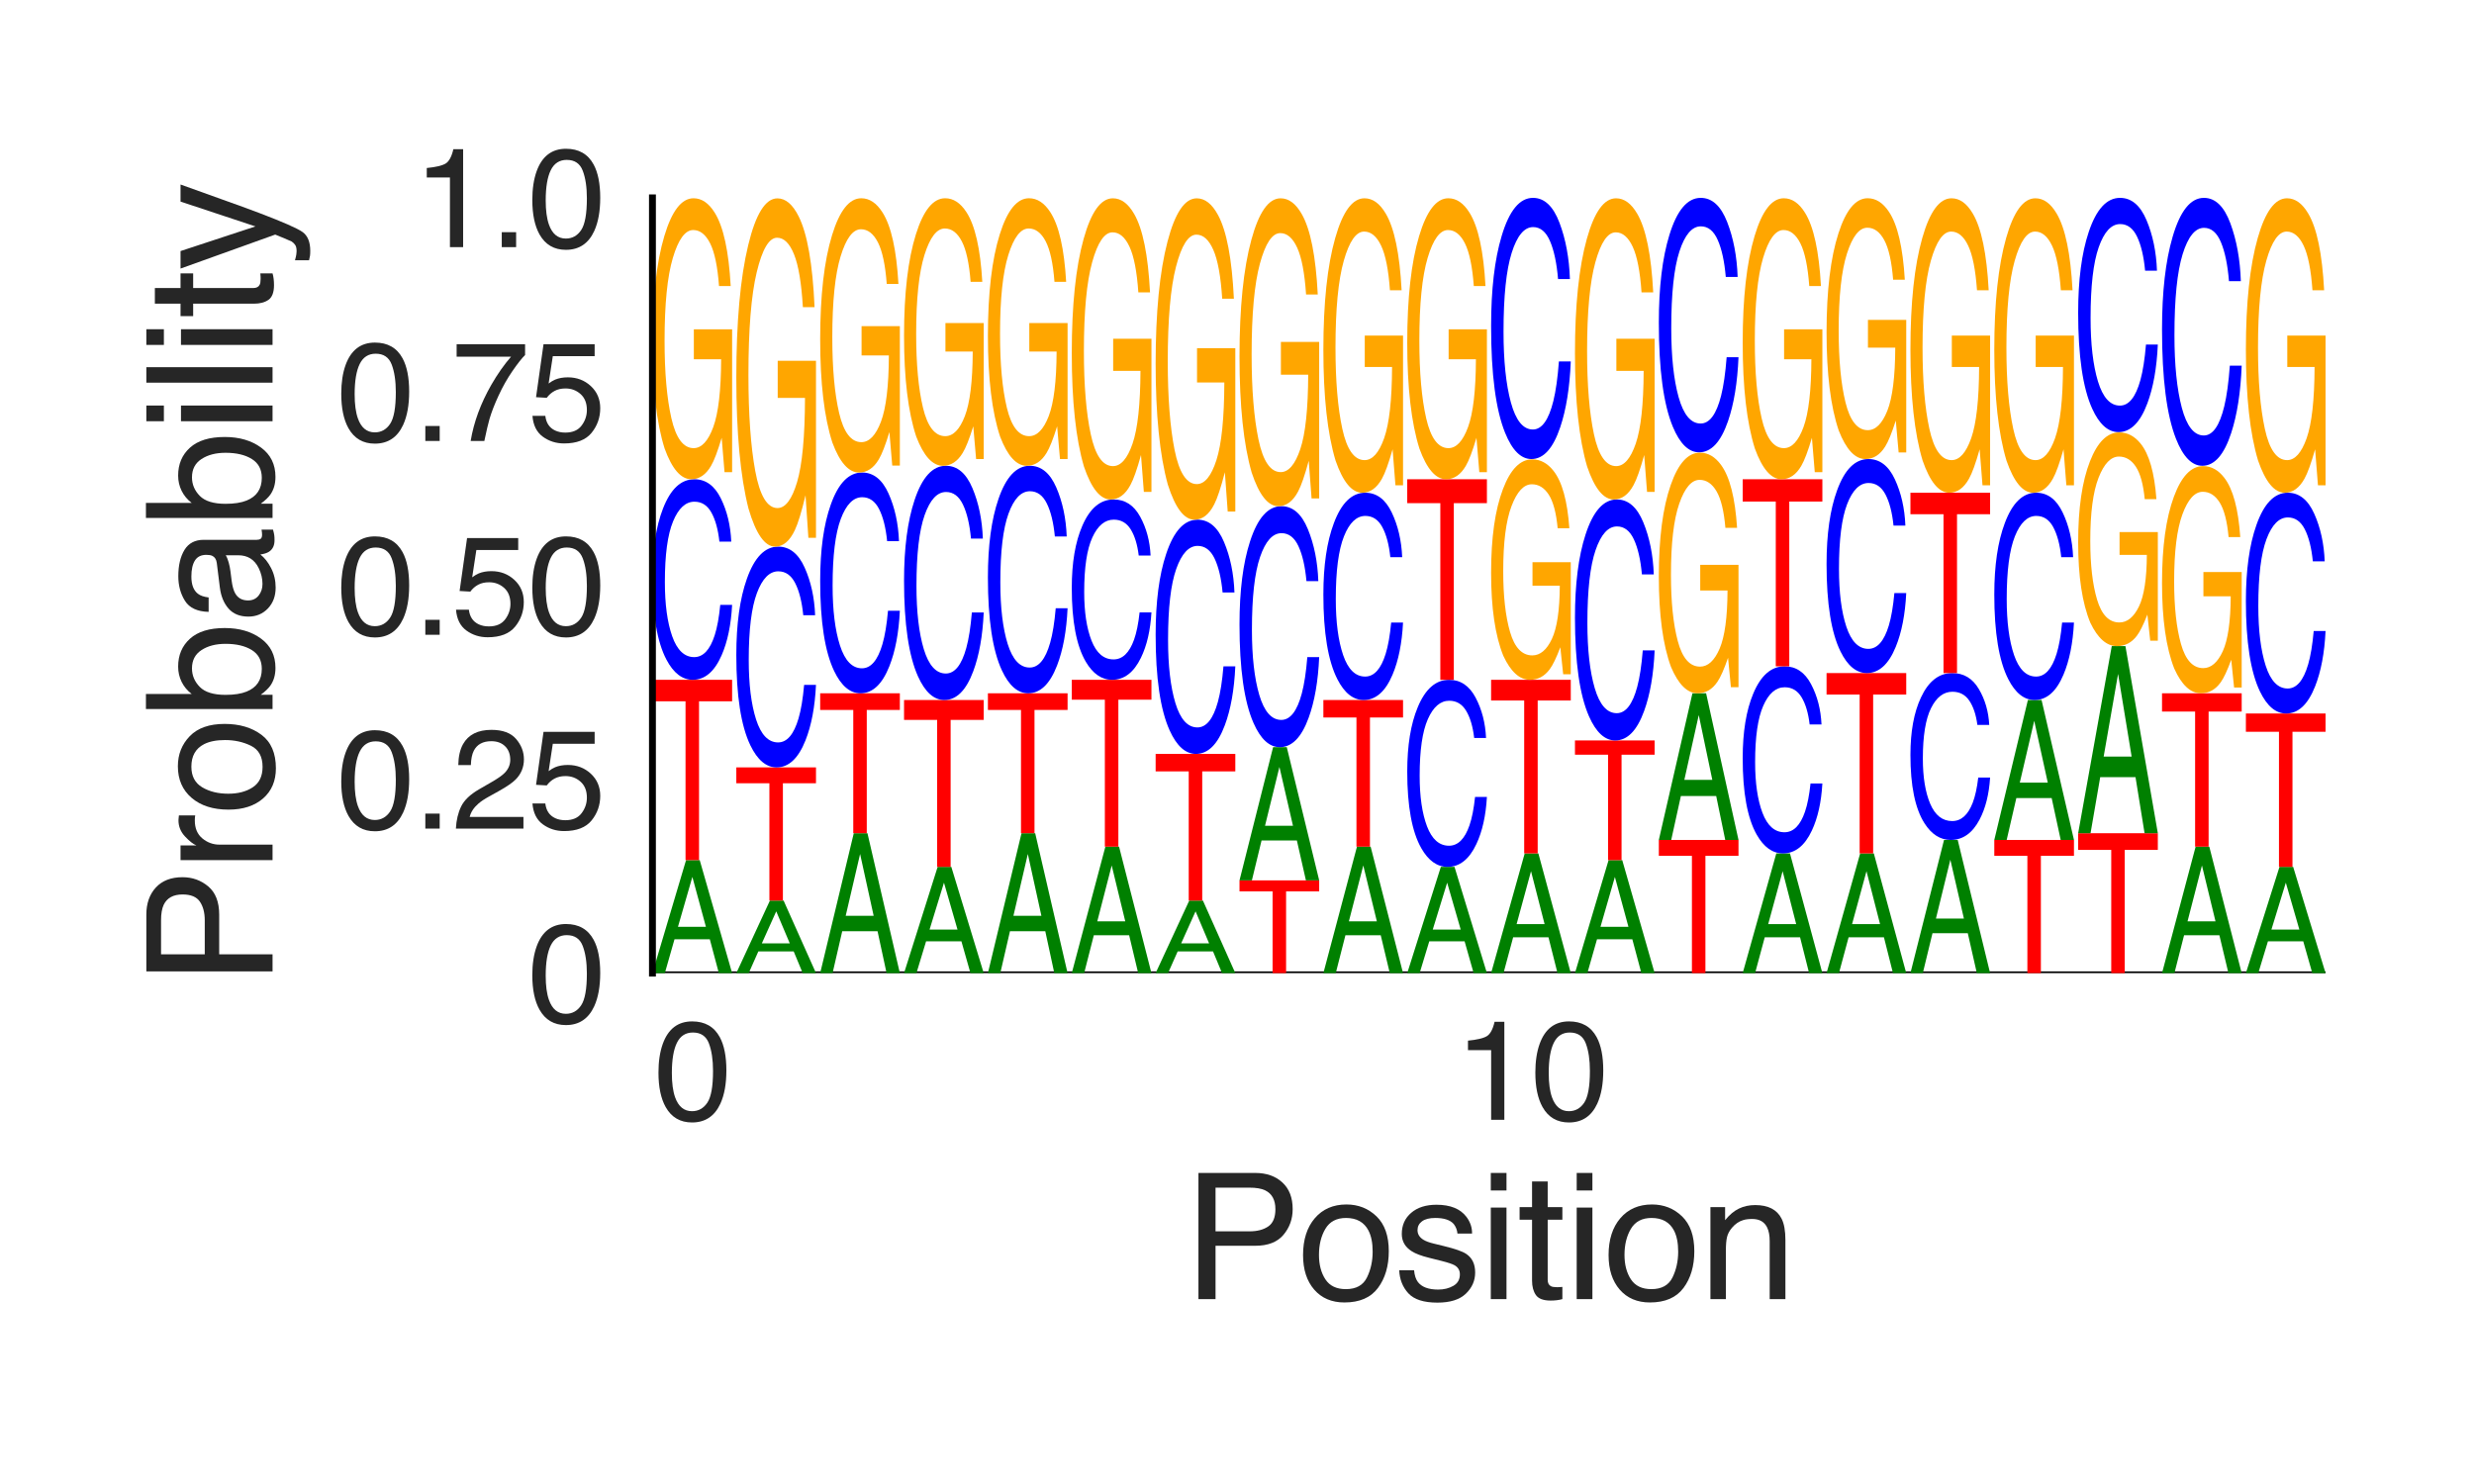 <?xml version="1.0" encoding="utf-8" standalone="no"?>
<!DOCTYPE svg PUBLIC "-//W3C//DTD SVG 1.1//EN"
  "http://www.w3.org/Graphics/SVG/1.1/DTD/svg11.dtd">
<svg height="216pt" version="1.1" viewBox="0 0 360 216" width="360pt" xmlns="http://www.w3.org/2000/svg" xmlns:xlink="http://www.w3.org/1999/xlink">
 <defs>
  <style type="text/css">*{stroke-linecap:butt;stroke-linejoin:round;}</style>
 </defs>
 <g id="figure_1">
  <g id="patch_1">
   <path d="M 0 216 
L 360 216 
L 360 0 
L 0 0 
z
" style="fill:#ffffff;"/>
  </g>
  <g id="axes_1">
   <g id="patch_2">
    <path d="M 94.94 141.64 
L 338.4 141.64 
L 338.4 28.8 
L 94.94 28.8 
z
" style="fill:#ffffff;"/>
   </g>
   <g id="line2d_1">
    <path clip-path="url(#p142fad1647)" d="M 94.94 141.64 
L 338.4 141.64 
" style="fill:none;stroke:#000000;stroke-linecap:round;stroke-width:0.5;"/>
   </g>
   <g id="patch_3">
    <path clip-path="url(#p142fad1647)" d="M 102.722 134.903 
L 100.749 127.639 
L 98.653 134.903 
L 102.722 134.903 
z
M 99.83 125.197 
L 101.819 125.197 
L 106.533 141.64 
L 104.603 141.64 
L 103.288 136.715 
L 98.149 136.715 
L 96.743 141.64 
L 94.94 141.64 
L 99.83 125.197 
z
M 100.741 125.197 
L 100.741 125.197 
z
" style="fill:#008000;"/>
   </g>
   <g id="patch_4">
    <path clip-path="url(#p142fad1647)" d="M 106.533 98.948 
L 106.533 102.075 
L 101.719 102.075 
L 101.719 125.197 
L 99.755 125.197 
L 99.755 102.075 
L 94.94 102.075 
L 94.94 98.948 
L 106.533 98.948 
z
" style="fill:#ff0000;"/>
   </g>
   <g id="patch_5">
    <path clip-path="url(#p142fad1647)" d="M 101.036 69.757 
Q 103.518 69.757 104.888 72.534 
Q 106.257 75.306 106.408 78.831 
L 104.683 78.831 
Q 104.389 76.157 103.513 74.593 
Q 102.636 73.023 101.053 73.023 
Q 99.122 73.023 97.935 75.903 
Q 96.748 78.777 96.748 84.718 
Q 96.748 89.59 97.818 92.621 
Q 98.892 95.645 101.019 95.645 
Q 102.974 95.645 103.999 92.458 
Q 104.54 90.779 104.808 88.038 
L 106.533 88.038 
Q 106.303 92.415 105.004 95.38 
Q 103.447 98.948 100.805 98.948 
Q 98.527 98.948 96.979 96.02 
Q 94.94 92.156 94.94 84.078 
Q 94.94 77.95 96.472 74.026 
Q 98.126 69.757 101.036 69.757 
z
M 100.68 69.757 
L 100.68 69.757 
z
" style="fill:#0000ff;"/>
   </g>
   <g id="patch_6">
    <path clip-path="url(#p142fad1647)" d="M 100.919 28.859 
Q 102.708 28.859 104.012 30.976 
Q 105.903 34.015 106.326 41.634 
L 104.626 41.634 
Q 104.314 37.376 103.338 35.429 
Q 102.362 33.482 100.875 33.482 
Q 99.114 33.482 97.909 37.537 
Q 96.704 41.583 96.704 49.6 
Q 96.704 56.525 97.696 60.877 
Q 98.691 65.228 100.936 65.228 
Q 102.655 65.228 103.783 62.18 
Q 104.911 59.124 104.936 52.292 
L 100.963 52.292 
L 100.963 47.933 
L 106.533 47.933 
L 106.533 68.724 
L 105.428 68.724 
L 105.013 63.721 
Q 104.142 66.659 103.468 67.802 
Q 102.334 69.757 100.59 69.757 
Q 98.337 69.757 96.712 65.287 
Q 94.94 59.675 94.94 49.888 
Q 94.94 40.127 96.668 34.362 
Q 98.31 28.859 100.919 28.859 
z
M 100.634 28.8 
L 100.634 28.8 
z
" style="fill:#ffa600;"/>
   </g>
   <g id="patch_7">
    <path clip-path="url(#p142fad1647)" d="M 114.925 137.313 
L 112.953 132.649 
L 110.856 137.313 
L 114.925 137.313 
z
M 112.033 131.08 
L 114.023 131.08 
L 118.737 141.64 
L 116.807 141.64 
L 115.491 138.477 
L 110.352 138.477 
L 108.946 141.64 
L 107.144 141.64 
L 112.033 131.08 
z
M 112.944 131.08 
L 112.944 131.08 
z
" style="fill:#008000;"/>
   </g>
   <g id="patch_8">
    <path clip-path="url(#p142fad1647)" d="M 118.737 111.695 
L 118.737 114.005 
L 113.922 114.005 
L 113.922 131.08 
L 111.958 131.08 
L 111.958 114.005 
L 107.144 114.005 
L 107.144 111.695 
L 118.737 111.695 
z
" style="fill:#ff0000;"/>
   </g>
   <g id="patch_9">
    <path clip-path="url(#p142fad1647)" d="M 113.239 79.563 
Q 115.722 79.563 117.091 82.62 
Q 118.461 85.67 118.612 89.551 
L 116.886 89.551 
Q 116.593 86.607 115.716 84.886 
Q 114.839 83.158 113.256 83.158 
Q 111.326 83.158 110.139 86.328 
Q 108.951 89.492 108.951 96.031 
Q 108.951 101.394 110.022 104.73 
Q 111.095 108.06 113.222 108.06 
Q 115.178 108.06 116.203 104.551 
Q 116.744 102.703 117.012 99.686 
L 118.737 99.686 
Q 118.506 104.504 117.208 107.767 
Q 115.651 111.695 113.009 111.695 
Q 110.731 111.695 109.182 108.472 
Q 107.144 104.219 107.144 95.327 
Q 107.144 88.581 108.675 84.261 
Q 110.329 79.563 113.239 79.563 
z
M 112.883 79.563 
L 112.883 79.563 
z
" style="fill:#0000ff;"/>
   </g>
   <g id="patch_10">
    <path clip-path="url(#p142fad1647)" d="M 113.123 28.873 
Q 114.911 28.873 116.216 31.497 
Q 118.107 35.263 118.53 44.707 
L 116.829 44.707 
Q 116.517 39.429 115.541 37.016 
Q 114.566 34.602 113.078 34.602 
Q 111.318 34.602 110.112 39.628 
Q 108.907 44.644 108.907 54.58 
Q 108.907 63.163 109.899 68.556 
Q 110.895 73.949 113.139 73.949 
Q 114.859 73.949 115.986 70.172 
Q 117.114 66.384 117.139 57.917 
L 113.167 57.917 
L 113.167 52.513 
L 118.737 52.513 
L 118.737 78.283 
L 117.631 78.283 
L 117.216 72.082 
Q 116.346 75.723 115.671 77.139 
Q 114.538 79.563 112.794 79.563 
Q 110.541 79.563 108.915 74.023 
Q 107.144 67.066 107.144 54.937 
Q 107.144 42.839 108.871 35.694 
Q 110.513 28.873 113.123 28.873 
z
M 112.838 28.8 
L 112.838 28.8 
z
" style="fill:#ffa600;"/>
   </g>
   <g id="patch_11">
    <path clip-path="url(#p142fad1647)" d="M 127.129 133.296 
L 125.156 124.3 
L 123.06 133.296 
L 127.129 133.296 
z
M 124.237 121.274 
L 126.226 121.274 
L 130.94 141.64 
L 129.01 141.64 
L 127.695 135.541 
L 122.556 135.541 
L 121.15 141.64 
L 119.347 141.64 
L 124.237 121.274 
z
M 125.148 121.274 
L 125.148 121.274 
z
" style="fill:#008000;"/>
   </g>
   <g id="patch_12">
    <path clip-path="url(#p142fad1647)" d="M 130.94 100.909 
L 130.94 103.335 
L 126.126 103.335 
L 126.126 121.274 
L 124.162 121.274 
L 124.162 103.335 
L 119.347 103.335 
L 119.347 100.909 
L 130.94 100.909 
z
" style="fill:#ff0000;"/>
   </g>
   <g id="patch_13">
    <path clip-path="url(#p142fad1647)" d="M 125.443 68.777 
Q 127.925 68.777 129.295 71.834 
Q 130.664 74.884 130.815 78.765 
L 129.09 78.765 
Q 128.796 75.821 127.92 74.1 
Q 127.043 72.372 125.46 72.372 
Q 123.529 72.372 122.342 75.542 
Q 121.155 78.705 121.155 85.245 
Q 121.155 90.608 122.225 93.944 
Q 123.299 97.274 125.426 97.274 
Q 127.381 97.274 128.406 93.765 
Q 128.947 91.917 129.215 88.9 
L 130.94 88.9 
Q 130.71 93.718 129.411 96.981 
Q 127.854 100.909 125.212 100.909 
Q 122.934 100.909 121.386 97.686 
Q 119.347 93.432 119.347 84.54 
Q 119.347 77.795 120.879 73.475 
Q 122.533 68.777 125.443 68.777 
z
M 125.087 68.777 
L 125.087 68.777 
z
" style="fill:#0000ff;"/>
   </g>
   <g id="patch_14">
    <path clip-path="url(#p142fad1647)" d="M 125.326 28.858 
Q 127.115 28.858 128.419 30.924 
Q 130.31 33.89 130.733 41.327 
L 129.033 41.327 
Q 128.721 37.17 127.745 35.27 
Q 126.769 33.369 125.282 33.369 
Q 123.521 33.369 122.316 37.327 
Q 121.111 41.277 121.111 49.102 
Q 121.111 55.862 122.103 60.109 
Q 123.098 64.356 125.343 64.356 
Q 127.062 64.356 128.19 61.381 
Q 129.318 58.398 129.343 51.73 
L 125.37 51.73 
L 125.37 47.475 
L 130.94 47.475 
L 130.94 67.769 
L 129.835 67.769 
L 129.42 62.885 
Q 128.549 65.752 127.875 66.868 
Q 126.741 68.777 124.997 68.777 
Q 122.744 68.777 121.119 64.414 
Q 119.347 58.935 119.347 49.383 
Q 119.347 39.856 121.075 34.229 
Q 122.717 28.858 125.326 28.858 
z
M 125.041 28.8 
L 125.041 28.8 
z
" style="fill:#ffa600;"/>
   </g>
   <g id="patch_15">
    <path clip-path="url(#p142fad1647)" d="M 139.332 135.305 
L 137.36 128.474 
L 135.263 135.305 
L 139.332 135.305 
z
M 136.44 126.177 
L 138.43 126.177 
L 143.144 141.64 
L 141.214 141.64 
L 139.898 137.009 
L 134.759 137.009 
L 133.353 141.64 
L 131.551 141.64 
L 136.44 126.177 
z
M 137.351 126.177 
L 137.351 126.177 
z
" style="fill:#008000;"/>
   </g>
   <g id="patch_16">
    <path clip-path="url(#p142fad1647)" d="M 143.144 101.889 
L 143.144 104.783 
L 138.329 104.783 
L 138.329 126.177 
L 136.365 126.177 
L 136.365 104.783 
L 131.551 104.783 
L 131.551 101.889 
L 143.144 101.889 
z
" style="fill:#ff0000;"/>
   </g>
   <g id="patch_17">
    <path clip-path="url(#p142fad1647)" d="M 137.646 67.796 
Q 140.129 67.796 141.498 71.04 
Q 142.868 74.276 143.019 78.394 
L 141.293 78.394 
Q 141 75.271 140.123 73.444 
Q 139.246 71.611 137.663 71.611 
Q 135.733 71.611 134.546 74.974 
Q 133.358 78.331 133.358 85.269 
Q 133.358 90.96 134.429 94.5 
Q 135.502 98.032 137.629 98.032 
Q 139.585 98.032 140.61 94.309 
Q 141.151 92.349 141.419 89.148 
L 143.144 89.148 
Q 142.913 94.26 141.615 97.722 
Q 140.058 101.889 137.416 101.889 
Q 135.138 101.889 133.589 98.47 
Q 131.551 93.957 131.551 84.522 
Q 131.551 77.365 133.082 72.781 
Q 134.736 67.796 137.646 67.796 
z
M 137.29 67.796 
L 137.29 67.796 
z
" style="fill:#0000ff;"/>
   </g>
   <g id="patch_18">
    <path clip-path="url(#p142fad1647)" d="M 137.53 28.856 
Q 139.318 28.856 140.623 30.872 
Q 142.514 33.765 142.937 41.02 
L 141.237 41.02 
Q 140.924 36.965 139.948 35.111 
Q 138.973 33.257 137.485 33.257 
Q 135.725 33.257 134.519 37.118 
Q 133.314 40.971 133.314 48.604 
Q 133.314 55.198 134.306 59.341 
Q 135.302 63.484 137.546 63.484 
Q 139.266 63.484 140.393 60.582 
Q 141.521 57.672 141.546 51.168 
L 137.574 51.168 
L 137.574 47.016 
L 143.144 47.016 
L 143.144 66.813 
L 142.038 66.813 
L 141.624 62.049 
Q 140.753 64.846 140.078 65.934 
Q 138.945 67.796 137.201 67.796 
Q 134.948 67.796 133.322 63.54 
Q 131.551 58.196 131.551 48.878 
Q 131.551 39.585 133.278 34.096 
Q 134.92 28.856 137.53 28.856 
z
M 137.245 28.8 
L 137.245 28.8 
z
" style="fill:#ffa600;"/>
   </g>
   <g id="patch_19">
    <path clip-path="url(#p142fad1647)" d="M 151.536 133.296 
L 149.563 124.3 
L 147.467 133.296 
L 151.536 133.296 
z
M 148.644 121.274 
L 150.633 121.274 
L 155.347 141.64 
L 153.418 141.64 
L 152.102 135.541 
L 146.963 135.541 
L 145.557 141.64 
L 143.754 141.64 
L 148.644 121.274 
z
M 149.555 121.274 
L 149.555 121.274 
z
" style="fill:#008000;"/>
   </g>
   <g id="patch_20">
    <path clip-path="url(#p142fad1647)" d="M 155.347 100.909 
L 155.347 103.335 
L 150.533 103.335 
L 150.533 121.274 
L 148.569 121.274 
L 148.569 103.335 
L 143.754 103.335 
L 143.754 100.909 
L 155.347 100.909 
z
" style="fill:#ff0000;"/>
   </g>
   <g id="patch_21">
    <path clip-path="url(#p142fad1647)" d="M 149.85 67.796 
Q 152.332 67.796 153.702 70.946 
Q 155.071 74.09 155.222 78.09 
L 153.497 78.09 
Q 153.204 75.056 152.327 73.282 
Q 151.45 71.501 149.867 71.501 
Q 147.936 71.501 146.749 74.768 
Q 145.562 78.028 145.562 84.767 
Q 145.562 90.294 146.632 93.732 
Q 147.706 97.163 149.833 97.163 
Q 151.789 97.163 152.813 93.547 
Q 153.354 91.643 153.622 88.534 
L 155.347 88.534 
Q 155.117 93.499 153.818 96.861 
Q 152.261 100.909 149.619 100.909 
Q 147.341 100.909 145.793 97.587 
Q 143.754 93.204 143.754 84.041 
Q 143.754 77.09 145.286 72.638 
Q 146.94 67.796 149.85 67.796 
z
M 149.494 67.796 
L 149.494 67.796 
z
" style="fill:#0000ff;"/>
   </g>
   <g id="patch_22">
    <path clip-path="url(#p142fad1647)" d="M 149.733 28.856 
Q 151.522 28.856 152.826 30.872 
Q 154.717 33.765 155.14 41.02 
L 153.44 41.02 
Q 153.128 36.965 152.152 35.111 
Q 151.176 33.257 149.689 33.257 
Q 147.928 33.257 146.723 37.118 
Q 145.518 40.971 145.518 48.604 
Q 145.518 55.198 146.51 59.341 
Q 147.505 63.484 149.75 63.484 
Q 151.469 63.484 152.597 60.582 
Q 153.725 57.672 153.75 51.168 
L 149.777 51.168 
L 149.777 47.016 
L 155.347 47.016 
L 155.347 66.813 
L 154.242 66.813 
L 153.827 62.049 
Q 152.956 64.846 152.282 65.934 
Q 151.148 67.796 149.404 67.796 
Q 147.151 67.796 145.526 63.54 
Q 143.754 58.196 143.754 48.878 
Q 143.754 39.585 145.482 34.096 
Q 147.124 28.856 149.733 28.856 
z
M 149.448 28.8 
L 149.448 28.8 
z
" style="fill:#ffa600;"/>
   </g>
   <g id="patch_23">
    <path clip-path="url(#p142fad1647)" d="M 163.739 134.099 
L 161.767 125.97 
L 159.67 134.099 
L 163.739 134.099 
z
M 160.847 123.236 
L 162.837 123.236 
L 167.551 141.64 
L 165.621 141.64 
L 164.305 136.128 
L 159.166 136.128 
L 157.76 141.64 
L 155.958 141.64 
L 160.847 123.236 
z
M 161.758 123.236 
L 161.758 123.236 
z
" style="fill:#008000;"/>
   </g>
   <g id="patch_24">
    <path clip-path="url(#p142fad1647)" d="M 167.551 98.948 
L 167.551 101.842 
L 162.736 101.842 
L 162.736 123.236 
L 160.772 123.236 
L 160.772 101.842 
L 155.958 101.842 
L 155.958 98.948 
L 167.551 98.948 
z
" style="fill:#ff0000;"/>
   </g>
   <g id="patch_25">
    <path clip-path="url(#p142fad1647)" d="M 162.053 72.699 
Q 164.536 72.699 165.905 75.196 
Q 167.275 77.688 167.426 80.859 
L 165.7 80.859 
Q 165.407 78.454 164.53 77.048 
Q 163.653 75.636 162.07 75.636 
Q 160.14 75.636 158.953 78.226 
Q 157.765 80.81 157.765 86.152 
Q 157.765 90.533 158.836 93.258 
Q 159.909 95.978 162.036 95.978 
Q 163.992 95.978 165.017 93.112 
Q 165.558 91.602 165.826 89.138 
L 167.551 89.138 
Q 167.32 93.074 166.022 95.739 
Q 164.465 98.948 161.823 98.948 
Q 159.545 98.948 157.996 96.315 
Q 155.958 92.84 155.958 85.576 
Q 155.958 80.066 157.489 76.537 
Q 159.143 72.699 162.053 72.699 
z
M 161.697 72.699 
L 161.697 72.699 
z
" style="fill:#0000ff;"/>
   </g>
   <g id="patch_26">
    <path clip-path="url(#p142fad1647)" d="M 161.937 28.864 
Q 163.725 28.864 165.03 31.132 
Q 166.921 34.389 167.344 42.556 
L 165.644 42.556 
Q 165.331 37.992 164.355 35.905 
Q 163.38 33.818 161.892 33.818 
Q 160.132 33.818 158.926 38.164 
Q 157.721 42.501 157.721 51.094 
Q 157.721 58.517 158.714 63.181 
Q 159.709 67.844 161.953 67.844 
Q 163.673 67.844 164.8 64.578 
Q 165.928 61.302 165.953 53.98 
L 161.981 53.98 
L 161.981 49.307 
L 167.551 49.307 
L 167.551 71.592 
L 166.445 71.592 
L 166.031 66.229 
Q 165.16 69.378 164.485 70.603 
Q 163.352 72.699 161.608 72.699 
Q 159.355 72.699 157.729 67.908 
Q 155.958 61.892 155.958 51.403 
Q 155.958 40.941 157.685 34.761 
Q 159.327 28.864 161.937 28.864 
z
M 161.652 28.8 
L 161.652 28.8 
z
" style="fill:#ffa600;"/>
   </g>
   <g id="patch_27">
    <path clip-path="url(#p142fad1647)" d="M 175.943 137.313 
L 173.97 132.649 
L 171.874 137.313 
L 175.943 137.313 
z
M 173.051 131.08 
L 175.04 131.08 
L 179.754 141.64 
L 177.825 141.64 
L 176.509 138.477 
L 171.37 138.477 
L 169.964 141.64 
L 168.161 141.64 
L 173.051 131.08 
z
M 173.962 131.08 
L 173.962 131.08 
z
" style="fill:#008000;"/>
   </g>
   <g id="patch_28">
    <path clip-path="url(#p142fad1647)" d="M 179.754 109.734 
L 179.754 112.277 
L 174.94 112.277 
L 174.94 131.08 
L 172.976 131.08 
L 172.976 112.277 
L 168.161 112.277 
L 168.161 109.734 
L 179.754 109.734 
z
" style="fill:#ff0000;"/>
   </g>
   <g id="patch_29">
    <path clip-path="url(#p142fad1647)" d="M 174.257 75.641 
Q 176.739 75.641 178.109 78.884 
Q 179.478 82.121 179.629 86.239 
L 177.904 86.239 
Q 177.611 83.115 176.734 81.289 
Q 175.857 79.455 174.274 79.455 
Q 172.343 79.455 171.156 82.819 
Q 169.969 86.175 169.969 93.114 
Q 169.969 98.804 171.039 102.344 
Q 172.113 105.877 174.24 105.877 
Q 176.196 105.877 177.22 102.154 
Q 177.761 100.193 178.029 96.992 
L 179.754 96.992 
Q 179.524 102.104 178.226 105.567 
Q 176.668 109.734 174.026 109.734 
Q 171.748 109.734 170.2 106.314 
Q 168.161 101.801 168.161 92.366 
Q 168.161 85.209 169.693 80.626 
Q 171.347 75.641 174.257 75.641 
z
M 173.901 75.641 
L 173.901 75.641 
z
" style="fill:#0000ff;"/>
   </g>
   <g id="patch_30">
    <path clip-path="url(#p142fad1647)" d="M 174.14 28.868 
Q 175.929 28.868 177.233 31.288 
Q 179.124 34.764 179.547 43.478 
L 177.847 43.478 
Q 177.535 38.608 176.559 36.381 
Q 175.583 34.154 174.096 34.154 
Q 172.335 34.154 171.13 38.792 
Q 169.925 43.42 169.925 52.588 
Q 169.925 60.508 170.917 65.484 
Q 171.912 70.461 174.157 70.461 
Q 175.876 70.461 177.004 66.975 
Q 178.132 63.48 178.157 55.667 
L 174.184 55.667 
L 174.184 50.681 
L 179.754 50.681 
L 179.754 74.459 
L 178.649 74.459 
L 178.234 68.737 
Q 177.363 72.097 176.689 73.404 
Q 175.555 75.641 173.811 75.641 
Q 171.558 75.641 169.933 70.529 
Q 168.161 64.11 168.161 52.917 
Q 168.161 41.754 169.889 35.161 
Q 171.531 28.868 174.14 28.868 
z
M 173.855 28.8 
L 173.855 28.8 
z
" style="fill:#ffa600;"/>
   </g>
   <g id="patch_31">
    <path clip-path="url(#p142fad1647)" d="M 191.958 128.138 
L 191.958 129.747 
L 187.143 129.747 
L 187.143 141.64 
L 185.179 141.64 
L 185.179 129.747 
L 180.365 129.747 
L 180.365 128.138 
L 191.958 128.138 
z
" style="fill:#ff0000;"/>
   </g>
   <g id="patch_32">
    <path clip-path="url(#p142fad1647)" d="M 188.146 120.196 
L 186.174 111.633 
L 184.077 120.196 
L 188.146 120.196 
z
M 185.254 108.753 
L 187.244 108.753 
L 191.958 128.138 
L 190.028 128.138 
L 188.712 122.333 
L 183.573 122.333 
L 182.167 128.138 
L 180.365 128.138 
L 185.254 108.753 
z
M 186.165 108.753 
L 186.165 108.753 
z
" style="fill:#008000;"/>
   </g>
   <g id="patch_33">
    <path clip-path="url(#p142fad1647)" d="M 186.46 73.679 
Q 188.943 73.679 190.312 77.016 
Q 191.682 80.346 191.833 84.583 
L 190.107 84.583 
Q 189.814 81.369 188.937 79.49 
Q 188.06 77.604 186.477 77.604 
Q 184.547 77.604 183.36 81.064 
Q 182.172 84.517 182.172 91.655 
Q 182.172 97.509 183.243 101.151 
Q 184.316 104.785 186.443 104.785 
Q 188.399 104.785 189.424 100.955 
Q 189.965 98.939 190.233 95.645 
L 191.958 95.645 
Q 191.727 100.904 190.429 104.466 
Q 188.872 108.753 186.23 108.753 
Q 183.952 108.753 182.403 105.235 
Q 180.365 100.592 180.365 90.886 
Q 180.365 83.523 181.896 78.808 
Q 183.55 73.679 186.46 73.679 
z
M 186.104 73.679 
L 186.104 73.679 
z
" style="fill:#0000ff;"/>
   </g>
   <g id="patch_34">
    <path clip-path="url(#p142fad1647)" d="M 186.344 28.865 
Q 188.132 28.865 189.437 31.184 
Q 191.328 34.514 191.751 42.863 
L 190.051 42.863 
Q 189.738 38.197 188.762 36.063 
Q 187.787 33.93 186.299 33.93 
Q 184.539 33.93 183.333 38.373 
Q 182.128 42.807 182.128 51.592 
Q 182.128 59.18 183.121 63.948 
Q 184.116 68.717 186.36 68.717 
Q 188.08 68.717 189.207 65.377 
Q 190.335 62.028 190.36 54.542 
L 186.388 54.542 
L 186.388 49.765 
L 191.958 49.765 
L 191.958 72.548 
L 190.852 72.548 
L 190.438 67.065 
Q 189.567 70.284 188.892 71.537 
Q 187.759 73.679 186.015 73.679 
Q 183.762 73.679 182.136 68.782 
Q 180.365 62.631 180.365 51.908 
Q 180.365 41.212 182.092 34.895 
Q 183.734 28.865 186.344 28.865 
z
M 186.059 28.8 
L 186.059 28.8 
z
" style="fill:#ffa600;"/>
   </g>
   <g id="patch_35">
    <path clip-path="url(#p142fad1647)" d="M 200.35 134.099 
L 198.377 125.97 
L 196.281 134.099 
L 200.35 134.099 
z
M 197.458 123.236 
L 199.447 123.236 
L 204.161 141.64 
L 202.232 141.64 
L 200.916 136.128 
L 195.777 136.128 
L 194.371 141.64 
L 192.568 141.64 
L 197.458 123.236 
z
M 198.369 123.236 
L 198.369 123.236 
z
" style="fill:#008000;"/>
   </g>
   <g id="patch_36">
    <path clip-path="url(#p142fad1647)" d="M 204.161 101.889 
L 204.161 104.433 
L 199.347 104.433 
L 199.347 123.236 
L 197.383 123.236 
L 197.383 104.433 
L 192.568 104.433 
L 192.568 101.889 
L 204.161 101.889 
z
" style="fill:#ff0000;"/>
   </g>
   <g id="patch_37">
    <path clip-path="url(#p142fad1647)" d="M 198.664 71.718 
Q 201.146 71.718 202.516 74.589 
Q 203.885 77.453 204.036 81.097 
L 202.311 81.097 
Q 202.018 78.333 201.141 76.717 
Q 200.264 75.094 198.681 75.094 
Q 196.75 75.094 195.563 78.071 
Q 194.376 81.041 194.376 87.181 
Q 194.376 92.217 195.446 95.35 
Q 196.52 98.476 198.647 98.476 
Q 200.603 98.476 201.627 95.181 
Q 202.168 93.447 202.436 90.614 
L 204.161 90.614 
Q 203.931 95.138 202.633 98.202 
Q 201.075 101.889 198.433 101.889 
Q 196.155 101.889 194.607 98.863 
Q 192.568 94.869 192.568 86.52 
Q 192.568 80.186 194.1 76.13 
Q 195.754 71.718 198.664 71.718 
z
M 198.308 71.718 
L 198.308 71.718 
z
" style="fill:#0000ff;"/>
   </g>
   <g id="patch_38">
    <path clip-path="url(#p142fad1647)" d="M 198.547 28.862 
Q 200.336 28.862 201.64 31.08 
Q 203.531 34.265 203.954 42.249 
L 202.254 42.249 
Q 201.942 37.786 200.966 35.746 
Q 199.99 33.706 198.503 33.706 
Q 196.742 33.706 195.537 37.955 
Q 194.332 42.195 194.332 50.596 
Q 194.332 57.853 195.324 62.413 
Q 196.319 66.972 198.564 66.972 
Q 200.283 66.972 201.411 63.779 
Q 202.539 60.576 202.564 53.417 
L 198.591 53.417 
L 198.591 48.849 
L 204.161 48.849 
L 204.161 70.636 
L 203.056 70.636 
L 202.641 65.393 
Q 201.77 68.472 201.096 69.669 
Q 199.962 71.718 198.218 71.718 
Q 195.965 71.718 194.34 67.034 
Q 192.568 61.153 192.568 50.898 
Q 192.568 40.67 194.296 34.628 
Q 195.938 28.862 198.547 28.862 
z
M 198.262 28.8 
L 198.262 28.8 
z
" style="fill:#ffa600;"/>
   </g>
   <g id="patch_39">
    <path clip-path="url(#p142fad1647)" d="M 212.553 135.305 
L 210.581 128.474 
L 208.484 135.305 
L 212.553 135.305 
z
M 209.661 126.177 
L 211.651 126.177 
L 216.365 141.64 
L 214.435 141.64 
L 213.119 137.009 
L 207.98 137.009 
L 206.574 141.64 
L 204.772 141.64 
L 209.661 126.177 
z
M 210.572 126.177 
L 210.572 126.177 
z
" style="fill:#008000;"/>
   </g>
   <g id="patch_40">
    <path clip-path="url(#p142fad1647)" d="M 210.867 98.948 
Q 213.35 98.948 214.719 101.538 
Q 216.089 104.123 216.24 107.412 
L 214.514 107.412 
Q 214.221 104.917 213.344 103.459 
Q 212.467 101.995 210.884 101.995 
Q 208.954 101.995 207.767 104.681 
Q 206.579 107.362 206.579 112.903 
Q 206.579 117.448 207.65 120.275 
Q 208.723 123.097 210.85 123.097 
Q 212.806 123.097 213.831 120.123 
Q 214.372 118.558 214.64 116.001 
L 216.365 116.001 
Q 216.134 120.084 214.836 122.849 
Q 213.279 126.177 210.637 126.177 
Q 208.359 126.177 206.81 123.446 
Q 204.772 119.842 204.772 112.306 
Q 204.772 106.59 206.303 102.929 
Q 207.957 98.948 210.867 98.948 
z
M 210.511 98.948 
L 210.511 98.948 
z
" style="fill:#0000ff;"/>
   </g>
   <g id="patch_41">
    <path clip-path="url(#p142fad1647)" d="M 216.365 69.757 
L 216.365 73.235 
L 211.55 73.235 
L 211.55 98.948 
L 209.586 98.948 
L 209.586 73.235 
L 204.772 73.235 
L 204.772 69.757 
L 216.365 69.757 
z
" style="fill:#ff0000;"/>
   </g>
   <g id="patch_42">
    <path clip-path="url(#p142fad1647)" d="M 210.751 28.859 
Q 212.539 28.859 213.844 30.976 
Q 215.735 34.015 216.158 41.634 
L 214.458 41.634 
Q 214.145 37.376 213.169 35.429 
Q 212.194 33.482 210.706 33.482 
Q 208.946 33.482 207.74 37.537 
Q 206.535 41.583 206.535 49.6 
Q 206.535 56.525 207.528 60.877 
Q 208.523 65.228 210.767 65.228 
Q 212.487 65.228 213.614 62.18 
Q 214.742 59.124 214.767 52.292 
L 210.795 52.292 
L 210.795 47.933 
L 216.365 47.933 
L 216.365 68.724 
L 215.259 68.724 
L 214.845 63.721 
Q 213.974 66.659 213.299 67.802 
Q 212.166 69.757 210.422 69.757 
Q 208.169 69.757 206.543 65.287 
Q 204.772 59.675 204.772 49.888 
Q 204.772 40.127 206.499 34.362 
Q 208.141 28.859 210.751 28.859 
z
M 210.466 28.8 
L 210.466 28.8 
z
" style="fill:#ffa600;"/>
   </g>
   <g id="patch_43">
    <path clip-path="url(#p142fad1647)" d="M 224.757 134.501 
L 222.784 126.804 
L 220.688 134.501 
L 224.757 134.501 
z
M 221.865 124.216 
L 223.854 124.216 
L 228.568 141.64 
L 226.639 141.64 
L 225.323 136.422 
L 220.184 136.422 
L 218.778 141.64 
L 216.975 141.64 
L 221.865 124.216 
z
M 222.776 124.216 
L 222.776 124.216 
z
" style="fill:#008000;"/>
   </g>
   <g id="patch_44">
    <path clip-path="url(#p142fad1647)" d="M 228.568 98.948 
L 228.568 101.958 
L 223.754 101.958 
L 223.754 124.216 
L 221.79 124.216 
L 221.79 101.958 
L 216.975 101.958 
L 216.975 98.948 
L 228.568 98.948 
z
" style="fill:#ff0000;"/>
   </g>
   <g id="patch_45">
    <path clip-path="url(#p142fad1647)" d="M 222.954 66.862 
Q 224.743 66.862 226.047 68.522 
Q 227.938 70.907 228.361 76.884 
L 226.661 76.884 
Q 226.349 73.544 225.373 72.016 
Q 224.397 70.488 222.91 70.488 
Q 221.149 70.488 219.944 73.67 
Q 218.739 76.844 218.739 83.134 
Q 218.739 88.567 219.731 91.981 
Q 220.726 95.395 222.971 95.395 
Q 224.69 95.395 225.818 93.004 
Q 226.946 90.606 226.971 85.246 
L 222.998 85.246 
L 222.998 81.826 
L 228.568 81.826 
L 228.568 98.138 
L 227.463 98.138 
L 227.048 94.212 
Q 226.177 96.517 225.503 97.414 
Q 224.369 98.948 222.625 98.948 
Q 220.372 98.948 218.747 95.441 
Q 216.975 91.038 216.975 83.36 
Q 216.975 75.702 218.703 71.179 
Q 220.345 66.862 222.954 66.862 
z
M 222.669 66.816 
L 222.669 66.816 
z
" style="fill:#ffa600;"/>
   </g>
   <g id="patch_46">
    <path clip-path="url(#p142fad1647)" d="M 223.071 28.8 
Q 225.553 28.8 226.923 32.417 
Q 228.292 36.026 228.443 40.617 
L 226.718 40.617 
Q 226.425 37.134 225.548 35.098 
Q 224.671 33.054 223.088 33.054 
Q 221.157 33.054 219.97 36.804 
Q 218.783 40.547 218.783 48.283 
Q 218.783 54.629 219.853 58.576 
Q 220.927 62.515 223.054 62.515 
Q 225.01 62.515 226.035 58.363 
Q 226.575 56.178 226.843 52.608 
L 228.568 52.608 
Q 228.338 58.308 227.04 62.169 
Q 225.482 66.816 222.84 66.816 
Q 220.562 66.816 219.014 63.002 
Q 216.975 57.97 216.975 47.45 
Q 216.975 39.47 218.507 34.359 
Q 220.161 28.8 223.071 28.8 
z
M 222.715 28.8 
L 222.715 28.8 
z
" style="fill:#0000ff;"/>
   </g>
   <g id="patch_47">
    <path clip-path="url(#p142fad1647)" d="M 236.96 134.903 
L 234.988 127.639 
L 232.891 134.903 
L 236.96 134.903 
z
M 234.068 125.197 
L 236.058 125.197 
L 240.772 141.64 
L 238.842 141.64 
L 237.526 136.715 
L 232.387 136.715 
L 230.981 141.64 
L 229.179 141.64 
L 234.068 125.197 
z
M 234.98 125.197 
L 234.98 125.197 
z
" style="fill:#008000;"/>
   </g>
   <g id="patch_48">
    <path clip-path="url(#p142fad1647)" d="M 240.772 107.773 
L 240.772 109.849 
L 235.957 109.849 
L 235.957 125.197 
L 233.993 125.197 
L 233.993 109.849 
L 229.179 109.849 
L 229.179 107.773 
L 240.772 107.773 
z
" style="fill:#ff0000;"/>
   </g>
   <g id="patch_49">
    <path clip-path="url(#p142fad1647)" d="M 235.274 72.699 
Q 237.757 72.699 239.126 76.036 
Q 240.496 79.366 240.647 83.602 
L 238.921 83.602 
Q 238.628 80.388 237.751 78.51 
Q 236.874 76.623 235.291 76.623 
Q 233.361 76.623 232.174 80.084 
Q 230.986 83.537 230.986 90.675 
Q 230.986 96.529 232.057 100.17 
Q 233.13 103.805 235.257 103.805 
Q 237.213 103.805 238.238 99.975 
Q 238.779 97.958 239.047 94.665 
L 240.772 94.665 
Q 240.541 99.924 239.243 103.486 
Q 237.686 107.773 235.044 107.773 
Q 232.766 107.773 231.217 104.255 
Q 229.179 99.612 229.179 89.906 
Q 229.179 82.543 230.71 77.828 
Q 232.364 72.699 235.274 72.699 
z
M 234.918 72.699 
L 234.918 72.699 
z
" style="fill:#0000ff;"/>
   </g>
   <g id="patch_50">
    <path clip-path="url(#p142fad1647)" d="M 235.158 28.864 
Q 236.946 28.864 238.251 31.132 
Q 240.142 34.389 240.565 42.556 
L 238.865 42.556 
Q 238.552 37.992 237.576 35.905 
Q 236.601 33.818 235.113 33.818 
Q 233.353 33.818 232.147 38.164 
Q 230.942 42.501 230.942 51.094 
Q 230.942 58.517 231.935 63.181 
Q 232.93 67.844 235.174 67.844 
Q 236.894 67.844 238.021 64.578 
Q 239.149 61.302 239.174 53.98 
L 235.202 53.98 
L 235.202 49.307 
L 240.772 49.307 
L 240.772 71.592 
L 239.666 71.592 
L 239.252 66.229 
Q 238.381 69.378 237.706 70.603 
Q 236.573 72.699 234.829 72.699 
Q 232.576 72.699 230.95 67.908 
Q 229.179 61.892 229.179 51.403 
Q 229.179 40.941 230.906 34.761 
Q 232.548 28.864 235.158 28.864 
z
M 234.873 28.8 
L 234.873 28.8 
z
" style="fill:#ffa600;"/>
   </g>
   <g id="patch_51">
    <path clip-path="url(#p142fad1647)" d="M 252.975 122.255 
L 252.975 124.565 
L 248.161 124.565 
L 248.161 141.64 
L 246.197 141.64 
L 246.197 124.565 
L 241.382 124.565 
L 241.382 122.255 
L 252.975 122.255 
z
" style="fill:#ff0000;"/>
   </g>
   <g id="patch_52">
    <path clip-path="url(#p142fad1647)" d="M 249.164 113.509 
L 247.192 104.08 
L 245.095 113.509 
L 249.164 113.509 
z
M 246.272 100.909 
L 248.261 100.909 
L 252.975 122.255 
L 251.046 122.255 
L 249.73 115.862 
L 244.591 115.862 
L 243.185 122.255 
L 241.382 122.255 
L 246.272 100.909 
z
M 247.183 100.909 
L 247.183 100.909 
z
" style="fill:#008000;"/>
   </g>
   <g id="patch_53">
    <path clip-path="url(#p142fad1647)" d="M 247.361 65.886 
Q 249.15 65.886 250.454 67.698 
Q 252.345 70.301 252.768 76.826 
L 251.068 76.826 
Q 250.756 73.179 249.78 71.512 
Q 248.804 69.844 247.317 69.844 
Q 245.556 69.844 244.351 73.317 
Q 243.146 76.782 243.146 83.647 
Q 243.146 89.578 244.138 93.304 
Q 245.133 97.03 247.378 97.03 
Q 249.097 97.03 250.225 94.42 
Q 251.353 91.803 251.378 85.953 
L 247.405 85.953 
L 247.405 82.219 
L 252.975 82.219 
L 252.975 100.024 
L 251.87 100.024 
L 251.455 95.74 
Q 250.584 98.256 249.91 99.234 
Q 248.777 100.909 247.032 100.909 
Q 244.779 100.909 243.154 97.081 
Q 241.382 92.275 241.382 83.894 
Q 241.382 75.535 243.11 70.598 
Q 244.752 65.886 247.361 65.886 
z
M 247.076 65.835 
L 247.076 65.835 
z
" style="fill:#ffa600;"/>
   </g>
   <g id="patch_54">
    <path clip-path="url(#p142fad1647)" d="M 247.478 28.8 
Q 249.96 28.8 251.33 32.323 
Q 252.699 35.839 252.85 40.313 
L 251.125 40.313 
Q 250.832 36.919 249.955 34.935 
Q 249.078 32.944 247.495 32.944 
Q 245.564 32.944 244.377 36.598 
Q 243.19 40.244 243.19 47.781 
Q 243.19 53.962 244.261 57.808 
Q 245.334 61.645 247.461 61.645 
Q 249.417 61.645 250.442 57.601 
Q 250.982 55.471 251.25 51.994 
L 252.975 51.994 
Q 252.745 57.547 251.447 61.308 
Q 249.889 65.835 247.247 65.835 
Q 244.969 65.835 243.421 62.12 
Q 241.382 57.218 241.382 46.969 
Q 241.382 39.194 242.914 34.215 
Q 244.568 28.8 247.478 28.8 
z
M 247.122 28.8 
L 247.122 28.8 
z
" style="fill:#0000ff;"/>
   </g>
   <g id="patch_55">
    <path clip-path="url(#p142fad1647)" d="M 261.367 134.501 
L 259.395 126.804 
L 257.298 134.501 
L 261.367 134.501 
z
M 258.475 124.216 
L 260.465 124.216 
L 265.179 141.64 
L 263.249 141.64 
L 261.933 136.422 
L 256.795 136.422 
L 255.388 141.64 
L 253.586 141.64 
L 258.475 124.216 
z
M 259.387 124.216 
L 259.387 124.216 
z
" style="fill:#008000;"/>
   </g>
   <g id="patch_56">
    <path clip-path="url(#p142fad1647)" d="M 259.681 96.987 
Q 262.164 96.987 263.533 99.577 
Q 264.903 102.162 265.054 105.451 
L 263.328 105.451 
Q 263.035 102.956 262.158 101.498 
Q 261.281 100.033 259.698 100.033 
Q 257.768 100.033 256.581 102.72 
Q 255.394 105.401 255.394 110.942 
Q 255.394 115.487 256.464 118.314 
Q 257.537 121.136 259.664 121.136 
Q 261.62 121.136 262.645 118.162 
Q 263.186 116.596 263.454 114.04 
L 265.179 114.04 
Q 264.948 118.123 263.65 120.888 
Q 262.093 124.216 259.451 124.216 
Q 257.173 124.216 255.624 121.485 
Q 253.586 117.88 253.586 110.345 
Q 253.586 104.629 255.117 100.968 
Q 256.772 96.987 259.681 96.987 
z
M 259.325 96.987 
L 259.325 96.987 
z
" style="fill:#0000ff;"/>
   </g>
   <g id="patch_57">
    <path clip-path="url(#p142fad1647)" d="M 265.179 69.757 
L 265.179 73.002 
L 260.364 73.002 
L 260.364 96.987 
L 258.4 96.987 
L 258.4 73.002 
L 253.586 73.002 
L 253.586 69.757 
L 265.179 69.757 
z
" style="fill:#ff0000;"/>
   </g>
   <g id="patch_58">
    <path clip-path="url(#p142fad1647)" d="M 259.565 28.859 
Q 261.353 28.859 262.658 30.976 
Q 264.549 34.015 264.972 41.634 
L 263.272 41.634 
Q 262.959 37.376 261.983 35.429 
Q 261.008 33.482 259.52 33.482 
Q 257.76 33.482 256.554 37.537 
Q 255.349 41.583 255.349 49.6 
Q 255.349 56.525 256.342 60.877 
Q 257.337 65.228 259.581 65.228 
Q 261.301 65.228 262.429 62.18 
Q 263.556 59.124 263.581 52.292 
L 259.609 52.292 
L 259.609 47.933 
L 265.179 47.933 
L 265.179 68.724 
L 264.073 68.724 
L 263.659 63.721 
Q 262.788 66.659 262.113 67.802 
Q 260.98 69.757 259.236 69.757 
Q 256.983 69.757 255.358 65.287 
Q 253.586 59.675 253.586 49.888 
Q 253.586 40.127 255.313 34.362 
Q 256.955 28.859 259.565 28.859 
z
M 259.28 28.8 
L 259.28 28.8 
z
" style="fill:#ffa600;"/>
   </g>
   <g id="patch_59">
    <path clip-path="url(#p142fad1647)" d="M 273.571 134.501 
L 271.599 126.804 
L 269.502 134.501 
L 273.571 134.501 
z
M 270.679 124.216 
L 272.668 124.216 
L 277.382 141.64 
L 275.453 141.64 
L 274.137 136.422 
L 268.998 136.422 
L 267.592 141.64 
L 265.789 141.64 
L 270.679 124.216 
z
M 271.59 124.216 
L 271.59 124.216 
z
" style="fill:#008000;"/>
   </g>
   <g id="patch_60">
    <path clip-path="url(#p142fad1647)" d="M 277.382 97.967 
L 277.382 101.095 
L 272.568 101.095 
L 272.568 124.216 
L 270.604 124.216 
L 270.604 101.095 
L 265.789 101.095 
L 265.789 97.967 
L 277.382 97.967 
z
" style="fill:#ff0000;"/>
   </g>
   <g id="patch_61">
    <path clip-path="url(#p142fad1647)" d="M 271.885 66.816 
Q 274.367 66.816 275.737 69.779 
Q 277.106 72.737 277.257 76.499 
L 275.532 76.499 
Q 275.239 73.645 274.362 71.976 
Q 273.485 70.301 271.902 70.301 
Q 269.971 70.301 268.784 73.375 
Q 267.597 76.441 267.597 82.781 
Q 267.597 87.981 268.668 91.215 
Q 269.741 94.443 271.868 94.443 
Q 273.824 94.443 274.849 91.041 
Q 275.389 89.25 275.657 86.325 
L 277.382 86.325 
Q 277.152 90.996 275.854 94.159 
Q 274.296 97.967 271.654 97.967 
Q 269.376 97.967 267.828 94.842 
Q 265.789 90.719 265.789 82.098 
Q 265.789 75.559 267.321 71.371 
Q 268.975 66.816 271.885 66.816 
z
M 271.529 66.816 
L 271.529 66.816 
z
" style="fill:#0000ff;"/>
   </g>
   <g id="patch_62">
    <path clip-path="url(#p142fad1647)" d="M 271.768 28.855 
Q 273.557 28.855 274.861 30.819 
Q 276.752 33.64 277.175 40.712 
L 275.475 40.712 
Q 275.163 36.76 274.187 34.953 
Q 273.211 33.145 271.724 33.145 
Q 269.963 33.145 268.758 36.909 
Q 267.553 40.665 267.553 48.106 
Q 267.553 54.534 268.545 58.573 
Q 269.54 62.612 271.785 62.612 
Q 273.504 62.612 274.632 59.783 
Q 275.76 56.946 275.785 50.605 
L 271.812 50.605 
L 271.812 46.558 
L 277.382 46.558 
L 277.382 65.857 
L 276.277 65.857 
L 275.862 61.213 
Q 274.991 63.94 274.317 65 
Q 273.184 66.816 271.439 66.816 
Q 269.186 66.816 267.561 62.667 
Q 265.789 57.457 265.789 48.374 
Q 265.789 39.314 267.517 33.963 
Q 269.159 28.855 271.768 28.855 
z
M 271.484 28.8 
L 271.484 28.8 
z
" style="fill:#ffa600;"/>
   </g>
   <g id="patch_63">
    <path clip-path="url(#p142fad1647)" d="M 285.774 133.698 
L 283.802 125.135 
L 281.705 133.698 
L 285.774 133.698 
z
M 282.882 122.255 
L 284.872 122.255 
L 289.586 141.64 
L 287.656 141.64 
L 286.34 135.834 
L 281.202 135.834 
L 279.795 141.64 
L 277.993 141.64 
L 282.882 122.255 
z
M 283.794 122.255 
L 283.794 122.255 
z
" style="fill:#008000;"/>
   </g>
   <g id="patch_64">
    <path clip-path="url(#p142fad1647)" d="M 284.088 97.967 
Q 286.571 97.967 287.94 100.278 
Q 289.31 102.584 289.461 105.517 
L 287.735 105.517 
Q 287.442 103.292 286.565 101.991 
Q 285.688 100.685 284.105 100.685 
Q 282.175 100.685 280.988 103.081 
Q 279.801 105.472 279.801 110.415 
Q 279.801 114.469 280.871 116.991 
Q 281.944 119.507 284.071 119.507 
Q 286.027 119.507 287.052 116.855 
Q 287.593 115.458 287.861 113.178 
L 289.586 113.178 
Q 289.355 116.82 288.057 119.286 
Q 286.5 122.255 283.858 122.255 
Q 281.58 122.255 280.031 119.819 
Q 277.993 116.604 277.993 109.883 
Q 277.993 104.784 279.524 101.519 
Q 281.179 97.967 284.088 97.967 
z
M 283.732 97.967 
L 283.732 97.967 
z
" style="fill:#0000ff;"/>
   </g>
   <g id="patch_65">
    <path clip-path="url(#p142fad1647)" d="M 289.586 71.718 
L 289.586 74.846 
L 284.771 74.846 
L 284.771 97.967 
L 282.807 97.967 
L 282.807 74.846 
L 277.993 74.846 
L 277.993 71.718 
L 289.586 71.718 
z
" style="fill:#ff0000;"/>
   </g>
   <g id="patch_66">
    <path clip-path="url(#p142fad1647)" d="M 283.972 28.862 
Q 285.76 28.862 287.065 31.08 
Q 288.956 34.265 289.379 42.249 
L 287.679 42.249 
Q 287.366 37.786 286.39 35.746 
Q 285.415 33.706 283.928 33.706 
Q 282.167 33.706 280.961 37.955 
Q 279.756 42.195 279.756 50.596 
Q 279.756 57.853 280.749 62.413 
Q 281.744 66.972 283.988 66.972 
Q 285.708 66.972 286.836 63.779 
Q 287.963 60.576 287.988 53.417 
L 284.016 53.417 
L 284.016 48.849 
L 289.586 48.849 
L 289.586 70.636 
L 288.48 70.636 
L 288.066 65.393 
Q 287.195 68.472 286.52 69.669 
Q 285.387 71.718 283.643 71.718 
Q 281.39 71.718 279.765 67.034 
Q 277.993 61.153 277.993 50.898 
Q 277.993 40.67 279.72 34.628 
Q 281.362 28.862 283.972 28.862 
z
M 283.687 28.8 
L 283.687 28.8 
z
" style="fill:#ffa600;"/>
   </g>
   <g id="patch_67">
    <path clip-path="url(#p142fad1647)" d="M 301.789 122.255 
L 301.789 124.565 
L 296.975 124.565 
L 296.975 141.64 
L 295.011 141.64 
L 295.011 124.565 
L 290.196 124.565 
L 290.196 122.255 
L 301.789 122.255 
z
" style="fill:#ff0000;"/>
   </g>
   <g id="patch_68">
    <path clip-path="url(#p142fad1647)" d="M 297.978 113.911 
L 296.006 104.915 
L 293.909 113.911 
L 297.978 113.911 
z
M 295.086 101.889 
L 297.075 101.889 
L 301.789 122.255 
L 299.86 122.255 
L 298.544 116.156 
L 293.405 116.156 
L 291.999 122.255 
L 290.196 122.255 
L 295.086 101.889 
z
M 295.997 101.889 
L 295.997 101.889 
z
" style="fill:#008000;"/>
   </g>
   <g id="patch_69">
    <path clip-path="url(#p142fad1647)" d="M 296.292 71.718 
Q 298.774 71.718 300.144 74.589 
Q 301.513 77.453 301.664 81.097 
L 299.939 81.097 
Q 299.646 78.333 298.769 76.717 
Q 297.892 75.094 296.309 75.094 
Q 294.379 75.094 293.191 78.071 
Q 292.004 81.041 292.004 87.181 
Q 292.004 92.217 293.075 95.35 
Q 294.148 98.476 296.275 98.476 
Q 298.231 98.476 299.256 95.181 
Q 299.797 93.447 300.064 90.614 
L 301.789 90.614 
Q 301.559 95.138 300.261 98.202 
Q 298.703 101.889 296.061 101.889 
Q 293.783 101.889 292.235 98.863 
Q 290.196 94.869 290.196 86.52 
Q 290.196 80.186 291.728 76.13 
Q 293.382 71.718 296.292 71.718 
z
M 295.936 71.718 
L 295.936 71.718 
z
" style="fill:#0000ff;"/>
   </g>
   <g id="patch_70">
    <path clip-path="url(#p142fad1647)" d="M 296.175 28.862 
Q 297.964 28.862 299.268 31.08 
Q 301.159 34.265 301.582 42.249 
L 299.882 42.249 
Q 299.57 37.786 298.594 35.746 
Q 297.618 33.706 296.131 33.706 
Q 294.37 33.706 293.165 37.955 
Q 291.96 42.195 291.96 50.596 
Q 291.96 57.853 292.952 62.413 
Q 293.947 66.972 296.192 66.972 
Q 297.911 66.972 299.039 63.779 
Q 300.167 60.576 300.192 53.417 
L 296.219 53.417 
L 296.219 48.849 
L 301.789 48.849 
L 301.789 70.636 
L 300.684 70.636 
L 300.269 65.393 
Q 299.398 68.472 298.724 69.669 
Q 297.591 71.718 295.846 71.718 
Q 293.593 71.718 291.968 67.034 
Q 290.196 61.153 290.196 50.898 
Q 290.196 40.67 291.924 34.628 
Q 293.566 28.862 296.175 28.862 
z
M 295.891 28.8 
L 295.891 28.8 
z
" style="fill:#ffa600;"/>
   </g>
   <g id="patch_71">
    <path clip-path="url(#p142fad1647)" d="M 313.993 121.274 
L 313.993 123.701 
L 309.178 123.701 
L 309.178 141.64 
L 307.214 141.64 
L 307.214 123.701 
L 302.4 123.701 
L 302.4 121.274 
L 313.993 121.274 
z
" style="fill:#ff0000;"/>
   </g>
   <g id="patch_72">
    <path clip-path="url(#p142fad1647)" d="M 310.181 110.118 
L 308.209 98.09 
L 306.112 110.118 
L 310.181 110.118 
z
M 307.289 94.045 
L 309.279 94.045 
L 313.993 121.274 
L 312.063 121.274 
L 310.747 113.119 
L 305.609 113.119 
L 304.202 121.274 
L 302.4 121.274 
L 307.289 94.045 
z
M 308.201 94.045 
L 308.201 94.045 
z
" style="fill:#008000;"/>
   </g>
   <g id="patch_73">
    <path clip-path="url(#p142fad1647)" d="M 308.379 62.938 
Q 310.167 62.938 311.472 64.548 
Q 313.363 66.86 313.786 72.655 
L 312.086 72.655 
Q 311.773 69.416 310.797 67.935 
Q 309.822 66.454 308.335 66.454 
Q 306.574 66.454 305.368 69.538 
Q 304.163 72.616 304.163 78.714 
Q 304.163 83.981 305.156 87.291 
Q 306.151 90.6 308.395 90.6 
Q 310.115 90.6 311.243 88.282 
Q 312.37 85.958 312.395 80.761 
L 308.423 80.761 
L 308.423 77.445 
L 313.993 77.445 
L 313.993 93.259 
L 312.887 93.259 
L 312.473 89.454 
Q 311.602 91.688 310.927 92.558 
Q 309.794 94.045 308.05 94.045 
Q 305.797 94.045 304.172 90.645 
Q 302.4 86.376 302.4 78.933 
Q 302.4 71.509 304.127 67.124 
Q 305.769 62.938 308.379 62.938 
z
M 308.094 62.893 
L 308.094 62.893 
z
" style="fill:#ffa600;"/>
   </g>
   <g id="patch_74">
    <path clip-path="url(#p142fad1647)" d="M 308.495 28.8 
Q 310.978 28.8 312.347 32.044 
Q 313.717 35.28 313.868 39.398 
L 312.142 39.398 
Q 311.849 36.274 310.972 34.448 
Q 310.095 32.615 308.512 32.615 
Q 306.582 32.615 305.395 35.978 
Q 304.208 39.335 304.208 46.273 
Q 304.208 51.964 305.278 55.504 
Q 306.351 59.036 308.478 59.036 
Q 310.434 59.036 311.459 55.313 
Q 312 53.353 312.268 50.152 
L 313.993 50.152 
Q 313.762 55.264 312.464 58.726 
Q 310.907 62.893 308.265 62.893 
Q 305.987 62.893 304.438 59.473 
Q 302.4 54.961 302.4 45.526 
Q 302.4 38.369 303.931 33.785 
Q 305.586 28.8 308.495 28.8 
z
M 308.139 28.8 
L 308.139 28.8 
z
" style="fill:#0000ff;"/>
   </g>
   <g id="patch_75">
    <path clip-path="url(#p142fad1647)" d="M 322.385 134.099 
L 320.413 125.97 
L 318.316 134.099 
L 322.385 134.099 
z
M 319.493 123.236 
L 321.482 123.236 
L 326.196 141.64 
L 324.267 141.64 
L 322.951 136.128 
L 317.812 136.128 
L 316.406 141.64 
L 314.603 141.64 
L 319.493 123.236 
z
M 320.404 123.236 
L 320.404 123.236 
z
" style="fill:#008000;"/>
   </g>
   <g id="patch_76">
    <path clip-path="url(#p142fad1647)" d="M 326.196 100.909 
L 326.196 103.569 
L 321.382 103.569 
L 321.382 123.236 
L 319.418 123.236 
L 319.418 103.569 
L 314.603 103.569 
L 314.603 100.909 
L 326.196 100.909 
z
" style="fill:#ff0000;"/>
   </g>
   <g id="patch_77">
    <path clip-path="url(#p142fad1647)" d="M 320.582 67.844 
Q 322.371 67.844 323.675 69.555 
Q 325.566 72.012 325.989 78.172 
L 324.289 78.172 
Q 323.977 74.729 323.001 73.155 
Q 322.025 71.581 320.538 71.581 
Q 318.777 71.581 317.572 74.859 
Q 316.367 78.131 316.367 84.613 
Q 316.367 90.211 317.359 93.729 
Q 318.354 97.247 320.599 97.247 
Q 322.318 97.247 323.446 94.783 
Q 324.574 92.312 324.599 86.789 
L 320.626 86.789 
L 320.626 83.264 
L 326.196 83.264 
L 326.196 100.074 
L 325.091 100.074 
L 324.676 96.029 
Q 323.805 98.404 323.131 99.328 
Q 321.998 100.909 320.253 100.909 
Q 318 100.909 316.375 97.295 
Q 314.603 92.757 314.603 84.845 
Q 314.603 76.954 316.331 72.293 
Q 317.973 67.844 320.582 67.844 
z
M 320.298 67.796 
L 320.298 67.796 
z
" style="fill:#ffa600;"/>
   </g>
   <g id="patch_78">
    <path clip-path="url(#p142fad1647)" d="M 320.699 28.8 
Q 323.181 28.8 324.551 32.51 
Q 325.92 36.212 326.071 40.922 
L 324.346 40.922 
Q 324.053 37.349 323.176 35.26 
Q 322.299 33.163 320.716 33.163 
Q 318.786 33.163 317.598 37.011 
Q 316.411 40.85 316.411 48.786 
Q 316.411 55.295 317.482 59.344 
Q 318.555 63.384 320.682 63.384 
Q 322.638 63.384 323.663 59.126 
Q 324.204 56.884 324.471 53.222 
L 326.196 53.222 
Q 325.966 59.069 324.668 63.029 
Q 323.11 67.796 320.468 67.796 
Q 318.19 67.796 316.642 63.884 
Q 314.603 58.723 314.603 47.931 
Q 314.603 39.745 316.135 34.502 
Q 317.789 28.8 320.699 28.8 
z
M 320.343 28.8 
L 320.343 28.8 
z
" style="fill:#0000ff;"/>
   </g>
   <g id="patch_79">
    <path clip-path="url(#p142fad1647)" d="M 334.588 135.305 
L 332.616 128.474 
L 330.519 135.305 
L 334.588 135.305 
z
M 331.696 126.177 
L 333.686 126.177 
L 338.4 141.64 
L 336.47 141.64 
L 335.154 137.009 
L 330.016 137.009 
L 328.609 141.64 
L 326.807 141.64 
L 331.696 126.177 
z
M 332.608 126.177 
L 332.608 126.177 
z
" style="fill:#008000;"/>
   </g>
   <g id="patch_80">
    <path clip-path="url(#p142fad1647)" d="M 338.4 103.851 
L 338.4 106.511 
L 333.585 106.511 
L 333.585 126.177 
L 331.621 126.177 
L 331.621 106.511 
L 326.807 106.511 
L 326.807 103.851 
L 338.4 103.851 
z
" style="fill:#ff0000;"/>
   </g>
   <g id="patch_81">
    <path clip-path="url(#p142fad1647)" d="M 332.902 71.718 
Q 335.385 71.718 336.754 74.775 
Q 338.124 77.826 338.275 81.707 
L 336.549 81.707 
Q 336.256 78.763 335.379 77.042 
Q 334.502 75.314 332.919 75.314 
Q 330.989 75.314 329.802 78.484 
Q 328.615 81.647 328.615 88.187 
Q 328.615 93.55 329.685 96.886 
Q 330.758 100.215 332.885 100.215 
Q 334.841 100.215 335.866 96.706 
Q 336.407 94.859 336.675 91.842 
L 338.4 91.842 
Q 338.169 96.66 336.871 99.923 
Q 335.314 103.851 332.672 103.851 
Q 330.394 103.851 328.845 100.627 
Q 326.807 96.374 326.807 87.482 
Q 326.807 80.737 328.338 76.417 
Q 329.993 71.718 332.902 71.718 
z
M 332.546 71.718 
L 332.546 71.718 
z
" style="fill:#0000ff;"/>
   </g>
   <g id="patch_82">
    <path clip-path="url(#p142fad1647)" d="M 332.786 28.862 
Q 334.574 28.862 335.879 31.08 
Q 337.77 34.265 338.193 42.249 
L 336.493 42.249 
Q 336.18 37.786 335.205 35.746 
Q 334.229 33.706 332.742 33.706 
Q 330.981 33.706 329.775 37.955 
Q 328.57 42.195 328.57 50.596 
Q 328.57 57.853 329.563 62.413 
Q 330.558 66.972 332.802 66.972 
Q 334.522 66.972 335.65 63.779 
Q 336.777 60.576 336.802 53.417 
L 332.83 53.417 
L 332.83 48.849 
L 338.4 48.849 
L 338.4 70.636 
L 337.294 70.636 
L 336.88 65.393 
Q 336.009 68.472 335.334 69.669 
Q 334.201 71.718 332.457 71.718 
Q 330.204 71.718 328.579 67.034 
Q 326.807 61.153 326.807 50.898 
Q 326.807 40.67 328.534 34.628 
Q 330.176 28.862 332.786 28.862 
z
M 332.501 28.8 
L 332.501 28.8 
z
" style="fill:#ffa600;"/>
   </g>
   <g id="matplotlib.axis_1">
    <g id="xtick_1">
     <g id="text_1">
      <!-- 0 -->
      <g style="fill:#262626;" transform="translate(95.176 162.987)scale(0.2 -0.2)">
       <defs>
        <path d="M 1731 4475 
Q 2600 4475 2988 3759 
Q 3288 3206 3288 2244 
Q 3288 1331 3016 734 
Q 2622 -122 1728 -122 
Q 922 -122 528 578 
Q 200 1163 200 2147 
Q 200 2909 397 3456 
Q 766 4475 1731 4475 
z
M 1725 391 
Q 2163 391 2422 778 
Q 2681 1166 2681 2222 
Q 2681 2984 2493 3476 
Q 2306 3969 1766 3969 
Q 1269 3969 1039 3501 
Q 809 3034 809 2125 
Q 809 1441 956 1025 
Q 1181 391 1725 391 
z
" id="Helvetica-30" transform="scale(0.016)"/>
       </defs>
       <use xlink:href="#Helvetica-30"/>
      </g>
     </g>
    </g>
    <g id="xtick_2">
     <g id="text_2">
      <!-- 10 -->
      <g style="fill:#262626;" transform="translate(211.65 162.987)scale(0.2 -0.2)">
       <defs>
        <path d="M 613 3169 
L 613 3600 
Q 1222 3659 1462 3798 
Q 1703 3938 1822 4456 
L 2266 4456 
L 2266 0 
L 1666 0 
L 1666 3169 
L 613 3169 
z
" id="Helvetica-31" transform="scale(0.016)"/>
       </defs>
       <use xlink:href="#Helvetica-31"/>
       <use x="55.615" xlink:href="#Helvetica-30"/>
      </g>
     </g>
    </g>
    <g id="text_3">
     <!-- Position -->
     <g style="fill:#262626;" transform="translate(172.201 189.089)scale(0.25 -0.25)">
      <defs>
       <path d="M 547 4591 
L 2613 4591 
Q 3225 4591 3600 4245 
Q 3975 3900 3975 3275 
Q 3975 2738 3640 2339 
Q 3306 1941 2613 1941 
L 1169 1941 
L 1169 0 
L 547 0 
L 547 4591 
z
M 3347 3272 
Q 3347 3778 2972 3959 
Q 2766 4056 2406 4056 
L 1169 4056 
L 1169 2466 
L 2406 2466 
Q 2825 2466 3086 2644 
Q 3347 2822 3347 3272 
z
" id="Helvetica-50" transform="scale(0.016)"/>
       <path d="M 1741 363 
Q 2300 363 2508 786 
Q 2716 1209 2716 1728 
Q 2716 2197 2566 2491 
Q 2328 2953 1747 2953 
Q 1231 2953 997 2559 
Q 763 2166 763 1609 
Q 763 1075 997 719 
Q 1231 363 1741 363 
z
M 1763 3444 
Q 2409 3444 2856 3012 
Q 3303 2581 3303 1744 
Q 3303 934 2909 406 
Q 2516 -122 1688 -122 
Q 997 -122 590 345 
Q 184 813 184 1600 
Q 184 2444 612 2944 
Q 1041 3444 1763 3444 
z
M 1744 3428 
L 1744 3428 
z
" id="Helvetica-6f" transform="scale(0.016)"/>
       <path d="M 747 1050 
Q 772 769 888 619 
Q 1100 347 1625 347 
Q 1938 347 2175 483 
Q 2413 619 2413 903 
Q 2413 1119 2222 1231 
Q 2100 1300 1741 1391 
L 1294 1503 
Q 866 1609 663 1741 
Q 300 1969 300 2372 
Q 300 2847 642 3140 
Q 984 3434 1563 3434 
Q 2319 3434 2653 2991 
Q 2863 2709 2856 2384 
L 2325 2384 
Q 2309 2575 2191 2731 
Q 1997 2953 1519 2953 
Q 1200 2953 1036 2831 
Q 872 2709 872 2509 
Q 872 2291 1088 2159 
Q 1213 2081 1456 2022 
L 1828 1931 
Q 2434 1784 2641 1647 
Q 2969 1431 2969 969 
Q 2969 522 2630 197 
Q 2291 -128 1597 -128 
Q 850 -128 539 211 
Q 228 550 206 1050 
L 747 1050 
z
M 1578 3428 
L 1578 3428 
z
" id="Helvetica-73" transform="scale(0.016)"/>
       <path d="M 413 3331 
L 984 3331 
L 984 0 
L 413 0 
L 413 3331 
z
M 413 4591 
L 984 4591 
L 984 3953 
L 413 3953 
L 413 4591 
z
" id="Helvetica-69" transform="scale(0.016)"/>
       <path d="M 525 4281 
L 1094 4281 
L 1094 3347 
L 1628 3347 
L 1628 2888 
L 1094 2888 
L 1094 703 
Q 1094 528 1213 469 
Q 1278 434 1431 434 
Q 1472 434 1519 436 
Q 1566 438 1628 444 
L 1628 0 
Q 1531 -28 1426 -40 
Q 1322 -53 1200 -53 
Q 806 -53 665 148 
Q 525 350 525 672 
L 525 2888 
L 72 2888 
L 72 3347 
L 525 3347 
L 525 4281 
z
" id="Helvetica-74" transform="scale(0.016)"/>
       <path d="M 413 3347 
L 947 3347 
L 947 2872 
Q 1184 3166 1450 3294 
Q 1716 3422 2041 3422 
Q 2753 3422 3003 2925 
Q 3141 2653 3141 2147 
L 3141 0 
L 2569 0 
L 2569 2109 
Q 2569 2416 2478 2603 
Q 2328 2916 1934 2916 
Q 1734 2916 1606 2875 
Q 1375 2806 1200 2600 
Q 1059 2434 1017 2257 
Q 975 2081 975 1753 
L 975 0 
L 413 0 
L 413 3347 
z
M 1734 3428 
L 1734 3428 
z
" id="Helvetica-6e" transform="scale(0.016)"/>
      </defs>
      <use xlink:href="#Helvetica-50"/>
      <use x="66.699" xlink:href="#Helvetica-6f"/>
      <use x="122.314" xlink:href="#Helvetica-73"/>
      <use x="172.314" xlink:href="#Helvetica-69"/>
      <use x="194.531" xlink:href="#Helvetica-74"/>
      <use x="222.314" xlink:href="#Helvetica-69"/>
      <use x="244.531" xlink:href="#Helvetica-6f"/>
      <use x="300.146" xlink:href="#Helvetica-6e"/>
     </g>
    </g>
   </g>
   <g id="matplotlib.axis_2">
    <g id="ytick_1">
     <g id="text_4">
      <!-- 0 -->
      <g style="fill:#262626;" transform="translate(76.818 148.813)scale(0.2 -0.2)">
       <use xlink:href="#Helvetica-30"/>
      </g>
     </g>
    </g>
    <g id="ytick_2">
     <g id="text_5">
      <!-- 0.25 -->
      <g style="fill:#262626;" transform="translate(49.018 120.603)scale(0.2 -0.2)">
       <defs>
        <path d="M 547 681 
L 1200 681 
L 1200 0 
L 547 0 
L 547 681 
z
" id="Helvetica-2e" transform="scale(0.016)"/>
        <path d="M 200 0 
Q 231 578 439 1006 
Q 647 1434 1250 1784 
L 1850 2131 
Q 2253 2366 2416 2531 
Q 2672 2791 2672 3125 
Q 2672 3516 2437 3745 
Q 2203 3975 1813 3975 
Q 1234 3975 1013 3538 
Q 894 3303 881 2888 
L 309 2888 
Q 319 3472 525 3841 
Q 891 4491 1816 4491 
Q 2584 4491 2939 4075 
Q 3294 3659 3294 3150 
Q 3294 2613 2916 2231 
Q 2697 2009 2131 1694 
L 1703 1456 
Q 1397 1288 1222 1134 
Q 909 863 828 531 
L 3272 531 
L 3272 0 
L 200 0 
z
" id="Helvetica-32" transform="scale(0.016)"/>
        <path d="M 791 1141 
Q 847 659 1238 475 
Q 1438 381 1700 381 
Q 2200 381 2440 700 
Q 2681 1019 2681 1406 
Q 2681 1875 2395 2131 
Q 2109 2388 1709 2388 
Q 1419 2388 1211 2275 
Q 1003 2163 856 1963 
L 369 1991 
L 709 4400 
L 3034 4400 
L 3034 3856 
L 1131 3856 
L 941 2613 
Q 1097 2731 1238 2791 
Q 1488 2894 1816 2894 
Q 2431 2894 2859 2497 
Q 3288 2100 3288 1491 
Q 3288 856 2895 371 
Q 2503 -113 1644 -113 
Q 1097 -113 676 195 
Q 256 503 206 1141 
L 791 1141 
z
" id="Helvetica-35" transform="scale(0.016)"/>
       </defs>
       <use xlink:href="#Helvetica-30"/>
       <use x="55.615" xlink:href="#Helvetica-2e"/>
       <use x="83.398" xlink:href="#Helvetica-32"/>
       <use x="139.014" xlink:href="#Helvetica-35"/>
      </g>
     </g>
    </g>
    <g id="ytick_3">
     <g id="text_6">
      <!-- 0.50 -->
      <g style="fill:#262626;" transform="translate(49.018 92.393)scale(0.2 -0.2)">
       <use xlink:href="#Helvetica-30"/>
       <use x="55.615" xlink:href="#Helvetica-2e"/>
       <use x="83.398" xlink:href="#Helvetica-35"/>
       <use x="139.014" xlink:href="#Helvetica-30"/>
      </g>
     </g>
    </g>
    <g id="ytick_4">
     <g id="text_7">
      <!-- 0.75 -->
      <g style="fill:#262626;" transform="translate(49.018 64.183)scale(0.2 -0.2)">
       <defs>
        <path d="M 3347 4400 
L 3347 3909 
Q 3131 3700 2773 3181 
Q 2416 2663 2141 2063 
Q 1869 1478 1728 997 
Q 1638 688 1494 0 
L 872 0 
Q 1084 1281 1809 2550 
Q 2238 3294 2709 3834 
L 234 3834 
L 234 4400 
L 3347 4400 
z
" id="Helvetica-37" transform="scale(0.016)"/>
       </defs>
       <use xlink:href="#Helvetica-30"/>
       <use x="55.615" xlink:href="#Helvetica-2e"/>
       <use x="83.398" xlink:href="#Helvetica-37"/>
       <use x="139.014" xlink:href="#Helvetica-35"/>
      </g>
     </g>
    </g>
    <g id="ytick_5">
     <g id="text_8">
      <!-- 1.0 -->
      <g style="fill:#262626;" transform="translate(60.14 35.973)scale(0.2 -0.2)">
       <use xlink:href="#Helvetica-31"/>
       <use x="55.615" xlink:href="#Helvetica-2e"/>
       <use x="83.398" xlink:href="#Helvetica-30"/>
      </g>
     </g>
    </g>
    <g id="text_9">
     <!-- Probability -->
     <g style="fill:#262626;" transform="translate(39.659 143.579)rotate(-90)scale(0.25 -0.25)">
      <defs>
       <path d="M 428 3347 
L 963 3347 
L 963 2769 
Q 1028 2938 1284 3180 
Q 1541 3422 1875 3422 
Q 1891 3422 1928 3419 
Q 1966 3416 2056 3406 
L 2056 2813 
Q 2006 2822 1964 2825 
Q 1922 2828 1872 2828 
Q 1447 2828 1219 2554 
Q 991 2281 991 1925 
L 991 0 
L 428 0 
L 428 3347 
z
" id="Helvetica-72" transform="scale(0.016)"/>
       <path d="M 369 4606 
L 916 4606 
L 916 2941 
Q 1100 3181 1356 3307 
Q 1613 3434 1913 3434 
Q 2538 3434 2927 3004 
Q 3316 2575 3316 1738 
Q 3316 944 2931 419 
Q 2547 -106 1866 -106 
Q 1484 -106 1222 78 
Q 1066 188 888 428 
L 888 0 
L 369 0 
L 369 4606 
z
M 1831 391 
Q 2288 391 2514 753 
Q 2741 1116 2741 1709 
Q 2741 2238 2514 2584 
Q 2288 2931 1847 2931 
Q 1463 2931 1173 2647 
Q 884 2363 884 1709 
Q 884 1238 1003 944 
Q 1225 391 1831 391 
z
" id="Helvetica-62" transform="scale(0.016)"/>
       <path d="M 844 891 
Q 844 647 1022 506 
Q 1200 366 1444 366 
Q 1741 366 2019 503 
Q 2488 731 2488 1250 
L 2488 1703 
Q 2384 1638 2221 1594 
Q 2059 1550 1903 1531 
L 1563 1488 
Q 1256 1447 1103 1359 
Q 844 1213 844 891 
z
M 2206 2028 
Q 2400 2053 2466 2191 
Q 2503 2266 2503 2406 
Q 2503 2694 2298 2823 
Q 2094 2953 1713 2953 
Q 1272 2953 1088 2716 
Q 984 2584 953 2325 
L 428 2325 
Q 444 2944 830 3186 
Q 1216 3428 1725 3428 
Q 2316 3428 2684 3203 
Q 3050 2978 3050 2503 
L 3050 575 
Q 3050 488 3086 434 
Q 3122 381 3238 381 
Q 3275 381 3322 386 
Q 3369 391 3422 400 
L 3422 -16 
Q 3291 -53 3222 -62 
Q 3153 -72 3034 -72 
Q 2744 -72 2613 134 
Q 2544 244 2516 444 
Q 2344 219 2022 53 
Q 1700 -113 1313 -113 
Q 847 -113 551 170 
Q 256 453 256 878 
Q 256 1344 547 1600 
Q 838 1856 1309 1916 
L 2206 2028 
z
M 1741 3428 
L 1741 3428 
z
" id="Helvetica-61" transform="scale(0.016)"/>
       <path d="M 428 4591 
L 991 4591 
L 991 0 
L 428 0 
L 428 4591 
z
" id="Helvetica-6c" transform="scale(0.016)"/>
       <path d="M 2503 3347 
L 3125 3347 
Q 3006 3025 2597 1878 
Q 2291 1016 2084 472 
Q 1597 -809 1397 -1090 
Q 1197 -1372 709 -1372 
Q 591 -1372 527 -1362 
Q 463 -1353 369 -1328 
L 369 -816 
Q 516 -856 581 -865 
Q 647 -875 697 -875 
Q 853 -875 926 -823 
Q 1000 -772 1050 -697 
Q 1066 -672 1162 -440 
Q 1259 -209 1303 -97 
L 66 3347 
L 703 3347 
L 1600 622 
L 2503 3347 
z
M 1597 3428 
L 1597 3428 
z
" id="Helvetica-79" transform="scale(0.016)"/>
      </defs>
      <use xlink:href="#Helvetica-50"/>
      <use x="66.699" xlink:href="#Helvetica-72"/>
      <use x="100" xlink:href="#Helvetica-6f"/>
      <use x="155.615" xlink:href="#Helvetica-62"/>
      <use x="211.23" xlink:href="#Helvetica-61"/>
      <use x="266.846" xlink:href="#Helvetica-62"/>
      <use x="322.461" xlink:href="#Helvetica-69"/>
      <use x="344.678" xlink:href="#Helvetica-6c"/>
      <use x="366.895" xlink:href="#Helvetica-69"/>
      <use x="389.111" xlink:href="#Helvetica-74"/>
      <use x="416.895" xlink:href="#Helvetica-79"/>
     </g>
    </g>
   </g>
   <g id="patch_83">
    <path d="M 94.94 141.64 
L 94.94 28.8 
" style="fill:none;stroke:#000000;stroke-linecap:square;stroke-linejoin:miter;"/>
   </g>
  </g>
 </g>
 <defs>
  <clipPath id="p142fad1647">
   <rect height="112.84" width="243.46" x="94.94" y="28.8"/>
  </clipPath>
 </defs>
</svg>
